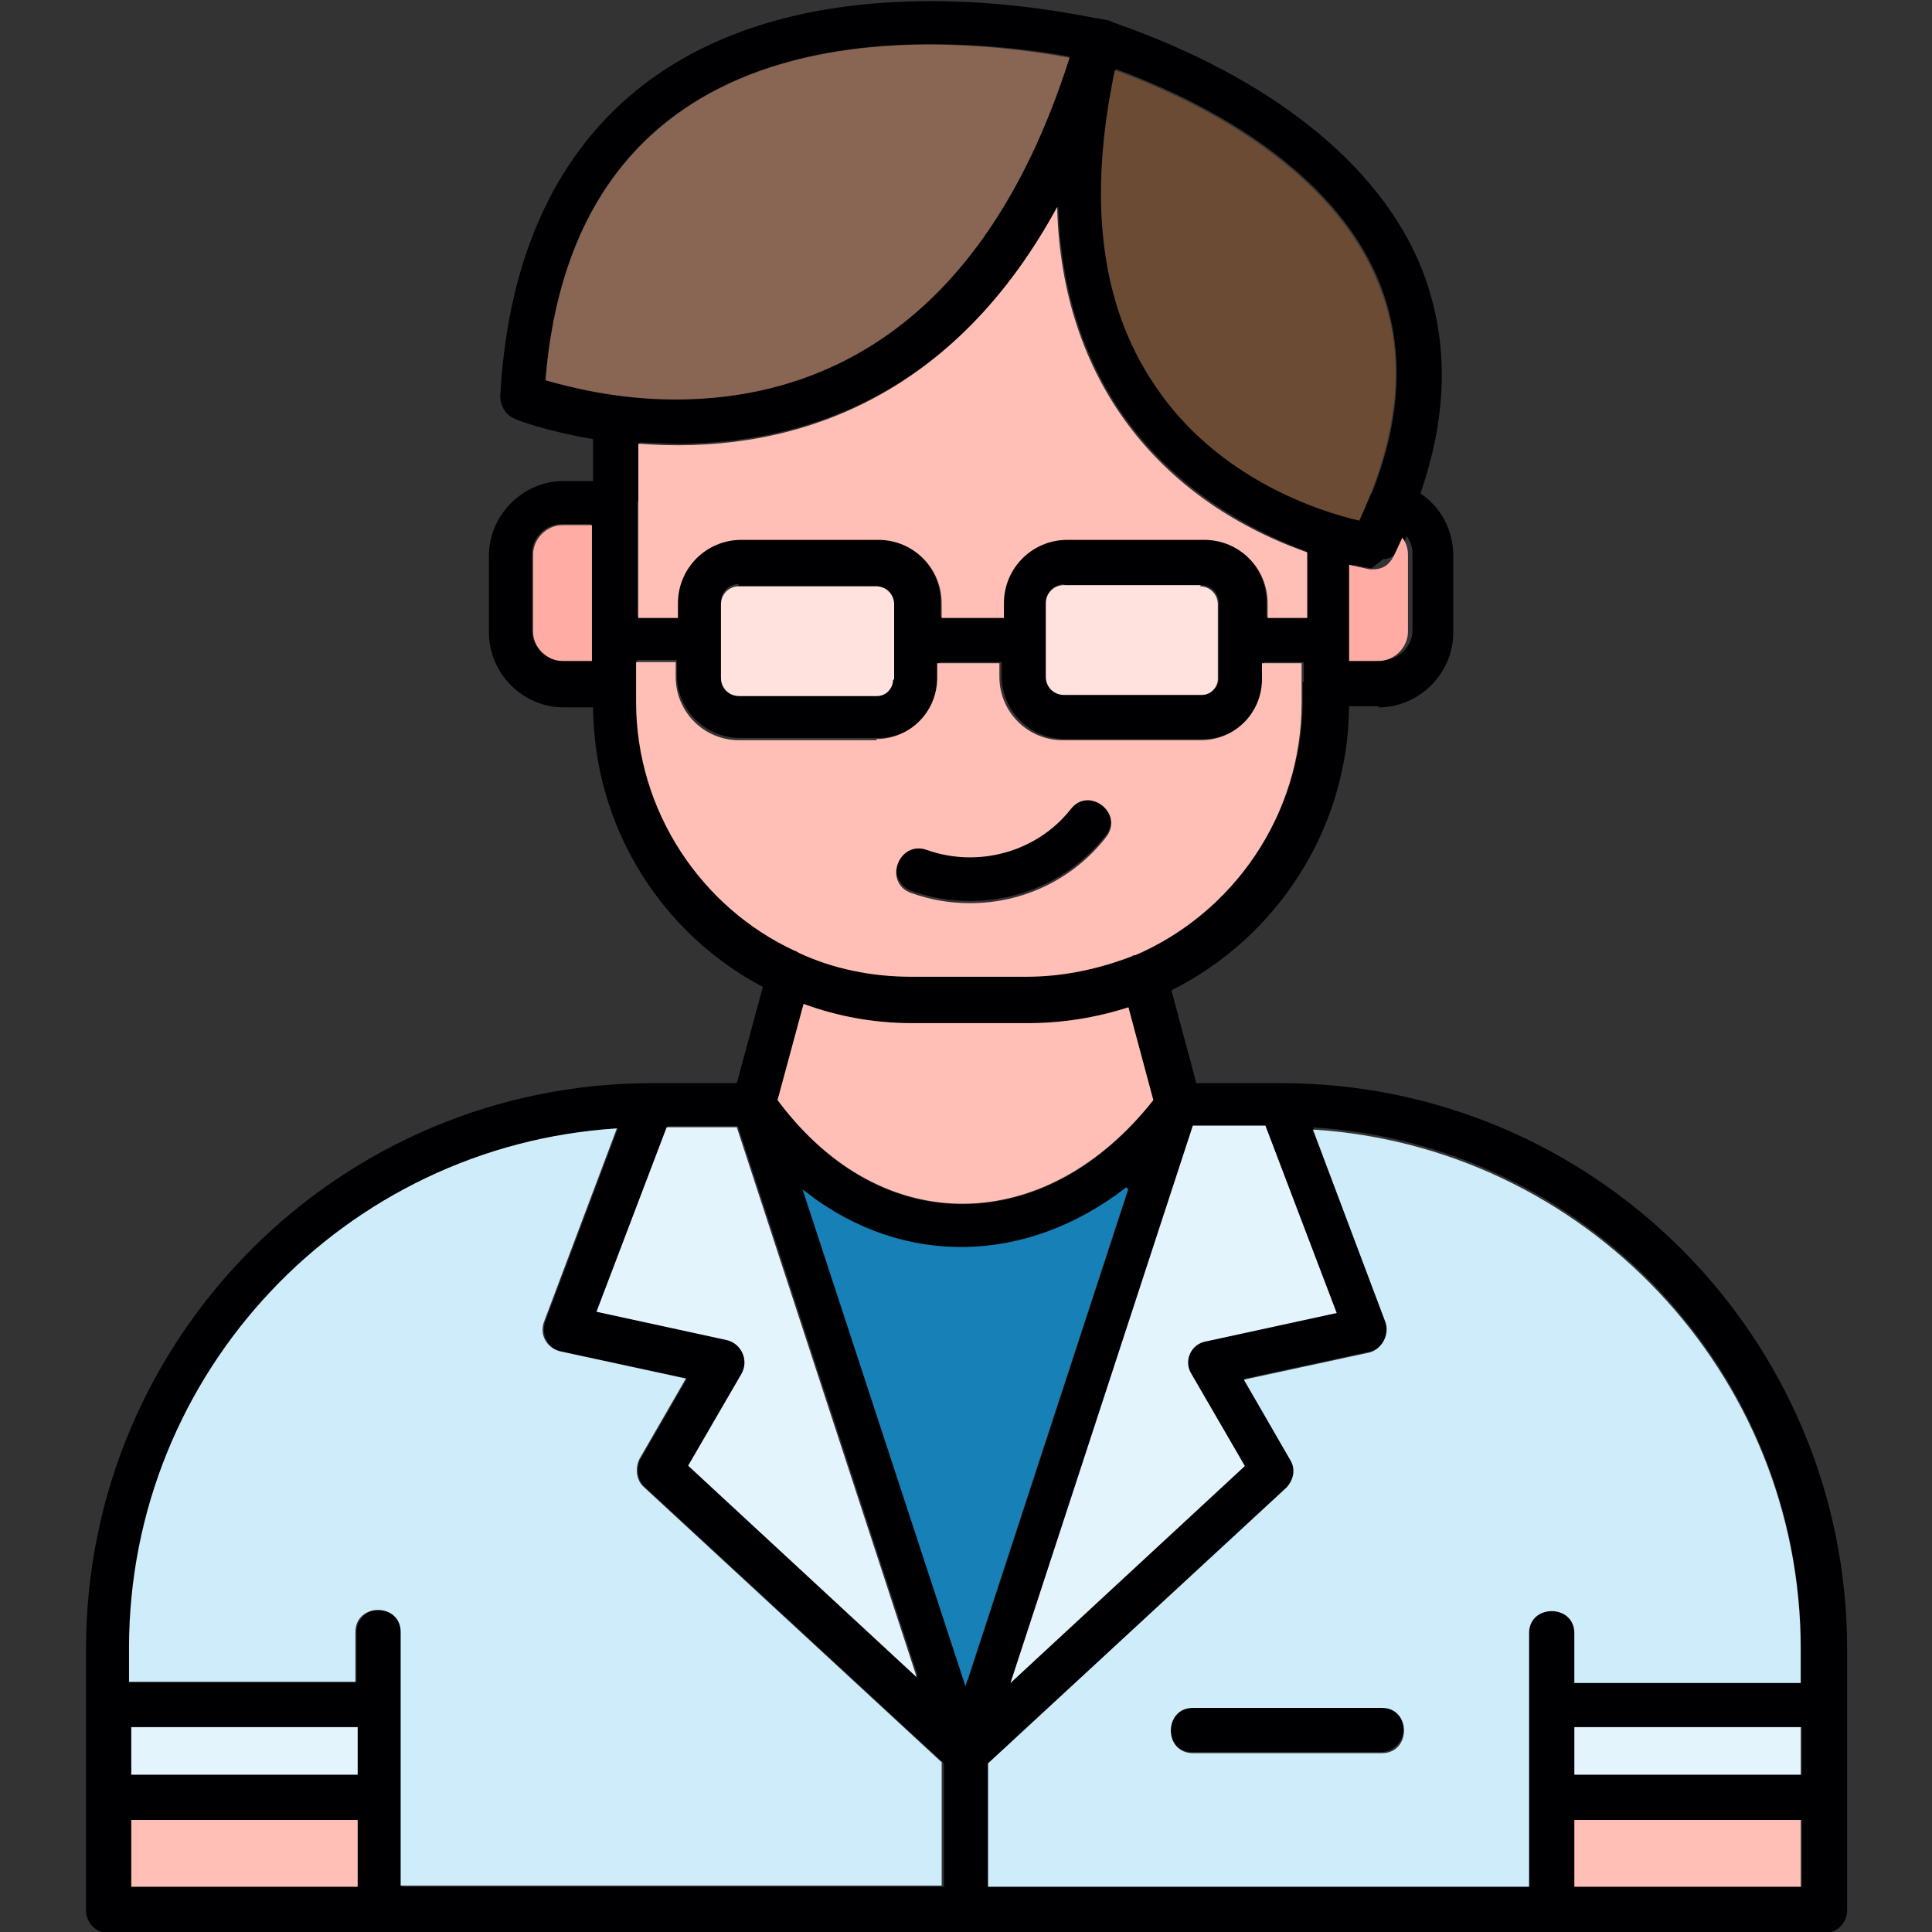<svg clip-rule="evenodd" fill-rule="evenodd" height="1.707in" image-rendering="optimizeQuality" shape-rendering="geometricPrecision" text-rendering="geometricPrecision" viewBox="0 0 1.707 1.707" width="1.707in" xmlns="http://www.w3.org/2000/svg"><rect x="0" y="0" width="1.707" height="1.707" fill="#333333" stroke="none"/><g id="Layer_x0020_1"><path d="m1.218.624h-.026c-.001.11-.065.205-.157.251l.022.082.075-0c.276 0 .5.224.5.5v.05.082.099c0.0.011-.009.02-.02.02h-.24-.518-.518-.24c-.011 0-.02-.009-.02-.02v-.099-.082-.05c0-.276.224-.5.5-.5l0-0h0.0.075l.023-.085c-.089-.047-.149-.14-.15-.247h-.026c-.036 0-.066-.03-.066-.066v-.068c0-.036.03-.066.066-.066h.026v-.037c-.041-.007-.068-.017-.069-.018-.008-.003-.013-.011-.013-.02.012-.225.147-.349.381-.349.068 0 .124.011.145.015.003 0.0.004.001.006.001l0.0 0c.002 0.0.004.001.005.001.001 0.0.003.001.005.002.138.048.235.125.272.217.024.061.024.127-.001.199.018.012.029.032.029.055v.068c-0.0.036-.03.066-.066.066zm-.162.372-.159.486.202-.187-.047-.081c-.003-.006-.004-.012-.001-.018.003-.006.008-.01.014-.011l.115-.025-.062-.163h-.062zm.105.001.064.17c.002.005.002.012-.001.017-.003.005-.008.009-.013.01l-.111.024.041.071c.005.008.003.018-.004.025l-.264.244v.109h.478v-.078l-0-.001 0-.001v-.08l-0-.001 0-.001v-.064c0-.011.009-.02.02-.02.011 0 .02.009.02.02v.044h.2v-.03c0-.244-.191-.444-.431-.459zm-.327.67v-.109l-.264-.244c-.007-.006-.008-.017-.004-.025l.041-.071-.111-.024c-.006-.001-.011-.005-.013-.01-.003-.005-.003-.011-.001-.017l.064-.17c-.24.015-.431.215-.431.459v.03h.2v-.044c0-.011.009-.02.02-.02.011 0 .02.009.02.02v.064.082.079h.478zm-.244-.671-.062.163.115.025c.006.001.011.006.014.011.003.006.002.013-.001.018l-.047.081.202.187-.159-.486h-.062zm.098-.024.002.003c.042.057.099.089.16.089.063 0 .122-.032.169-.092l-.022-.082c-.028.009-.058.014-.089.014h-.102c-.034 0-.066-.006-.096-.017l-.023.085zm-.572.695h.2v-.059h-.2v.059h-0zm1.276 0h.2v-.059h-.2zm.2-.099v-.042h-.2v.042zm-.596-.517c-.044.034-.094.052-.145.052-.05 0-.097-.017-.137-.048l.141.43.142-.434zm-.88.475-0.0.042h.2v-.042h-.2zm1.036-.923v-.018h-.035v.014c-0.0.03-.024.054-.054.054h-.122c-.031 0-.056-.025-.056-.056v-.012h-.055v.013c-0.0.03-.024.054-.054.054h-.122c-.031 0-.056-.025-.056-.056v-.013h-.035v.018.017c0 .097.058.182.14.22.001 0.0.002.001.004.002.03.014.064.021.099.021h.102c.033 0 .064-.007.093-.018.001-.001.002-.001.003-.001.086-.037.147-.123.147-.223v-.017zm-.589-.16v.102h.035v-.013c0-.031.025-.056.056-.056l.121 0c.031 0 .056.025.056.056v.013h.055v-.013c0-.031.025-.056.056-.056l.121 0c.031 0 .056.025.056.056v.013h.035v-.058c-.048-.018-.117-.054-.165-.125-.034-.051-.052-.111-.054-.18-.092.17-.229.21-.336.21-0 0-0 0-0 0-.012 0-.023-.001-.034-.001v.052zm-.081-.108c.021.006.063.017.115.017h0c.116 0 .269-.053.348-.302-.026-.005-.071-.011-.123-.011-.145-0-.32.052-.34.296zm.171.181c-.009 0-.016.007-.016.016v.032l0.0.001-0.0.001v.032c0 .009.007.016.016.016l.122-0c.008 0 .014-.007.014-.014v-.033-.033c0-.009-.007-.016-.016-.016l-.121 0v-0zm.288 0c-.009 0-.016.007-.016.016v.033l0.0 0-0.0 0v.032c0 .009.007.016.016.016l.122-0c.008 0 .014-.007.014-.014v-.066c0-.009-.007-.016-.016-.016l-.121 0v-0zm-.084.28c-.018 0-.035-.003-.052-.009-.01-.004-.016-.015-.012-.026.004-.01.015-.016.026-.012.012.004.025.007.038.007.035 0 .067-.016.089-.043.007-.009.019-.01.028-.003.009.007.01.019.003.028-.029.037-.073.058-.12.058zm.344-.337c.003-.007.007-.015.01-.022 0-0.0 0-.001.001-.001.027-.068.029-.13.007-.186-.031-.078-.114-.145-.233-.189-.024.114-.013.207.035.278.055.083.146.112.181.12zm.011.043h-0-0-0l-0-0h-0-0l-0-0h-0l-.001-0-0-0-0-0-0-0-0-0-0-0-0-0-0-0-0-0h-0l-0-0-0-0-0-0-0-0-0-0-0-0-0-0v-0h-0l-0-0-0-0-0-0-0-0-0-0-.001-0-0-0-0-0-0-0-0-0-0-0-0-0-0-0-0-0-0-0-0-0-0-0-0-0-0-0-0-0c-.003-.001-.008-.001-.014-.003v.084h.026c.014 0 .026-.012.026-.026v-.068c0-.006-.002-.011-.005-.015-.001.002-.002.003-.002.005l-0.0 0-0.0 0-0.0 0-0.0.001-0.0 0-.001.001-0.0 0-0.0 0-0.0 0-0.0 0-0.0 0-0.0 0-0.0 0-.001.002-0.0 0-0.0 0-0.0 0-0.0 0h-0l-0.0 0-0.0 0-0.0 0-0.0 0-0.0 0-0.0 0-0.0 0-0.0 0-0.0 0-0.0 0-0.0 0-0.0 0-.001.001c-0.0.001-.001.002-.001.002l-0.0 0c-.003.004-.008.007-.013.008l-0.0 0-0.0 0-0.0 0-.001 0-0.0 0-0.0 0-0.0 0-0.0 0h-0l-0.0 0-0.0 0-0.0 0-0.0 0-.001 0zm.008 1.046h-.167c-.011 0-.02-.009-.02-.02 0-.011.009-.02.02-.02h.167c.011 0 .02.009.02.02 0 .011-.009.02-.02.02zm-.724-1.085c-.014 0-.026.012-.026.026v.068c0 .014.012.026.026.026h.026v-.018-.102h-.026v0z" fill="#000002"/><path d="m.597.353c.116 0 .269-.053.348-.302-.184-.033-.439-.012-.463.285.021.006.063.017.115.017z" fill="#896554"/><path d="m.985.062c-.024.114-.013.207.035.278.055.083.146.112.181.12.033-.072.044-.143.017-.209-.031-.078-.114-.145-.233-.189z" fill="#6b4b33"/><path d="m1.152.487c-.127-.046-.214-.15-.218-.304-.097.178-.244.219-.37.209v.052.102h.035v-.013c0-.031.025-.056.056-.056l.121 0c.031 0 .056.025.056.056v.013h.055v-.013c0-.031.025-.056.056-.056l.121 0c.031 0 .056.025.056.056v.013h.035v-.058z" fill="#ffbfb7"/><path d="m1.061.517-.121-0c-.009 0-.016.007-.016.016v.065c0 .009.007.016.016.016l.122-0c.008 0 .014-.007.014-.014v-.066c0-.009-.007-.016-.016-.016z" fill="#ffe2de"/><path d="m.79.6v-.066c0-.009-.007-.016-.016-.016l-.121-0c-.009 0-.016.007-.016.016v.065c0 .009.007.016.016.016l.122-0c.008 0 .014-.007.014-.014z" fill="#ffe2de"/><path d="m.775.654h-.122c-.031 0-.056-.025-.056-.056v-.013h-.035v.035c0 .097.058.182.14.22.001 0.0.002.001.004.002.03.014.064.021.099.021h.102c.033 0 .064-.007.093-.018.001-.001.002-.001.003-.001.086-.037.147-.123.147-.223v-.017-.018h-.035v.014c-0.0.03-.024.054-.054.054h-.122c-.031 0-.056-.025-.056-.056v-.012h-.055v.013c-0.0.03-.024.054-.054.054zm.03.135c-.025-.009-.011-.047.014-.038.045.016.097.002.127-.036.016-.021.048.004.031.025-.029.037-.073.058-.12.058-.018 0-.035-.003-.052-.009z" fill="#ffbfb7"/><path d="m.523.584v-.12l-.026 0c-.014 0-.026.012-.026.026v.068c0 .014.012.026.026.026h.026z" fill="#ffaca5"/><path d="m1.192.5v.084h.026c.014 0 .026-.012.026-.026v-.068c0-.006-.002-.011-.005-.015l-.006.013c-.004.009-.009.015-.02.015l-.003-0-.018-.004z" fill="#ffaca5"/><path d="m.908.904h-.102c-.034 0-.066-.006-.096-.017l-.023.085c.093.125.238.119.332-0l-.022-.082c-.028.009-.058.014-.089.014z" fill="#ffbfb7"/><path d="m.995 1.051c-.087.067-.196.071-.283.004l.141.43.142-.434z" fill="#1780b7" stroke="#1780b7" stroke-width=".003"/><path d="m.81 1.482-.159-.486h-.062l-.062.163.115.025c.013.003.02.018.013.03l-.047.081.202.187z" fill="#e4f4fd"/><path d="m1.055.996-.159.486.202-.187-.047-.081c-.007-.012-0-.027.013-.03l.115-.025-.062-.163h-.062z" fill="#e4f4fd" stroke="#e4f4fd" stroke-width=".003"/><path d="m1.137 1.314-.264.244v.109h.478v-.224c0-.026.04-.026.04 0v.044h.2v-.03c0-.244-.191-.444-.431-.459l.064.17c.004.011-.003.024-.014.027l-.111.024.041.071c.005.008.003.018-.004.025zm.084.195c.026 0 .026.04 0 .04h-.167c-.026 0-.026-.04 0-.04z" fill="#ceecfa"/><path d="m.833 1.558-.264-.244c-.007-.006-.008-.017-.004-.025l.041-.071-.111-.024c-.012-.003-.019-.015-.014-.027l.064-.17c-.24.015-.431.215-.431.459v.03h.2v-.044c0-.026.04-.026.04 0v.224h.478v-.109z" fill="#ceecfa"/><path d="m.316 1.526h-.2l-0.0.042h.2z" fill="#e4f4fd"/><path d="m.316 1.608h-.2l-0.0.059h.2v-.059z" fill="#ffbfb7"/><path d="m1.391 1.526v.042h.2v-.042z" fill="#e4f4fd"/><path d="m1.591 1.608h-.2v.059h.2z" fill="#ffbfb7"/></g></svg>